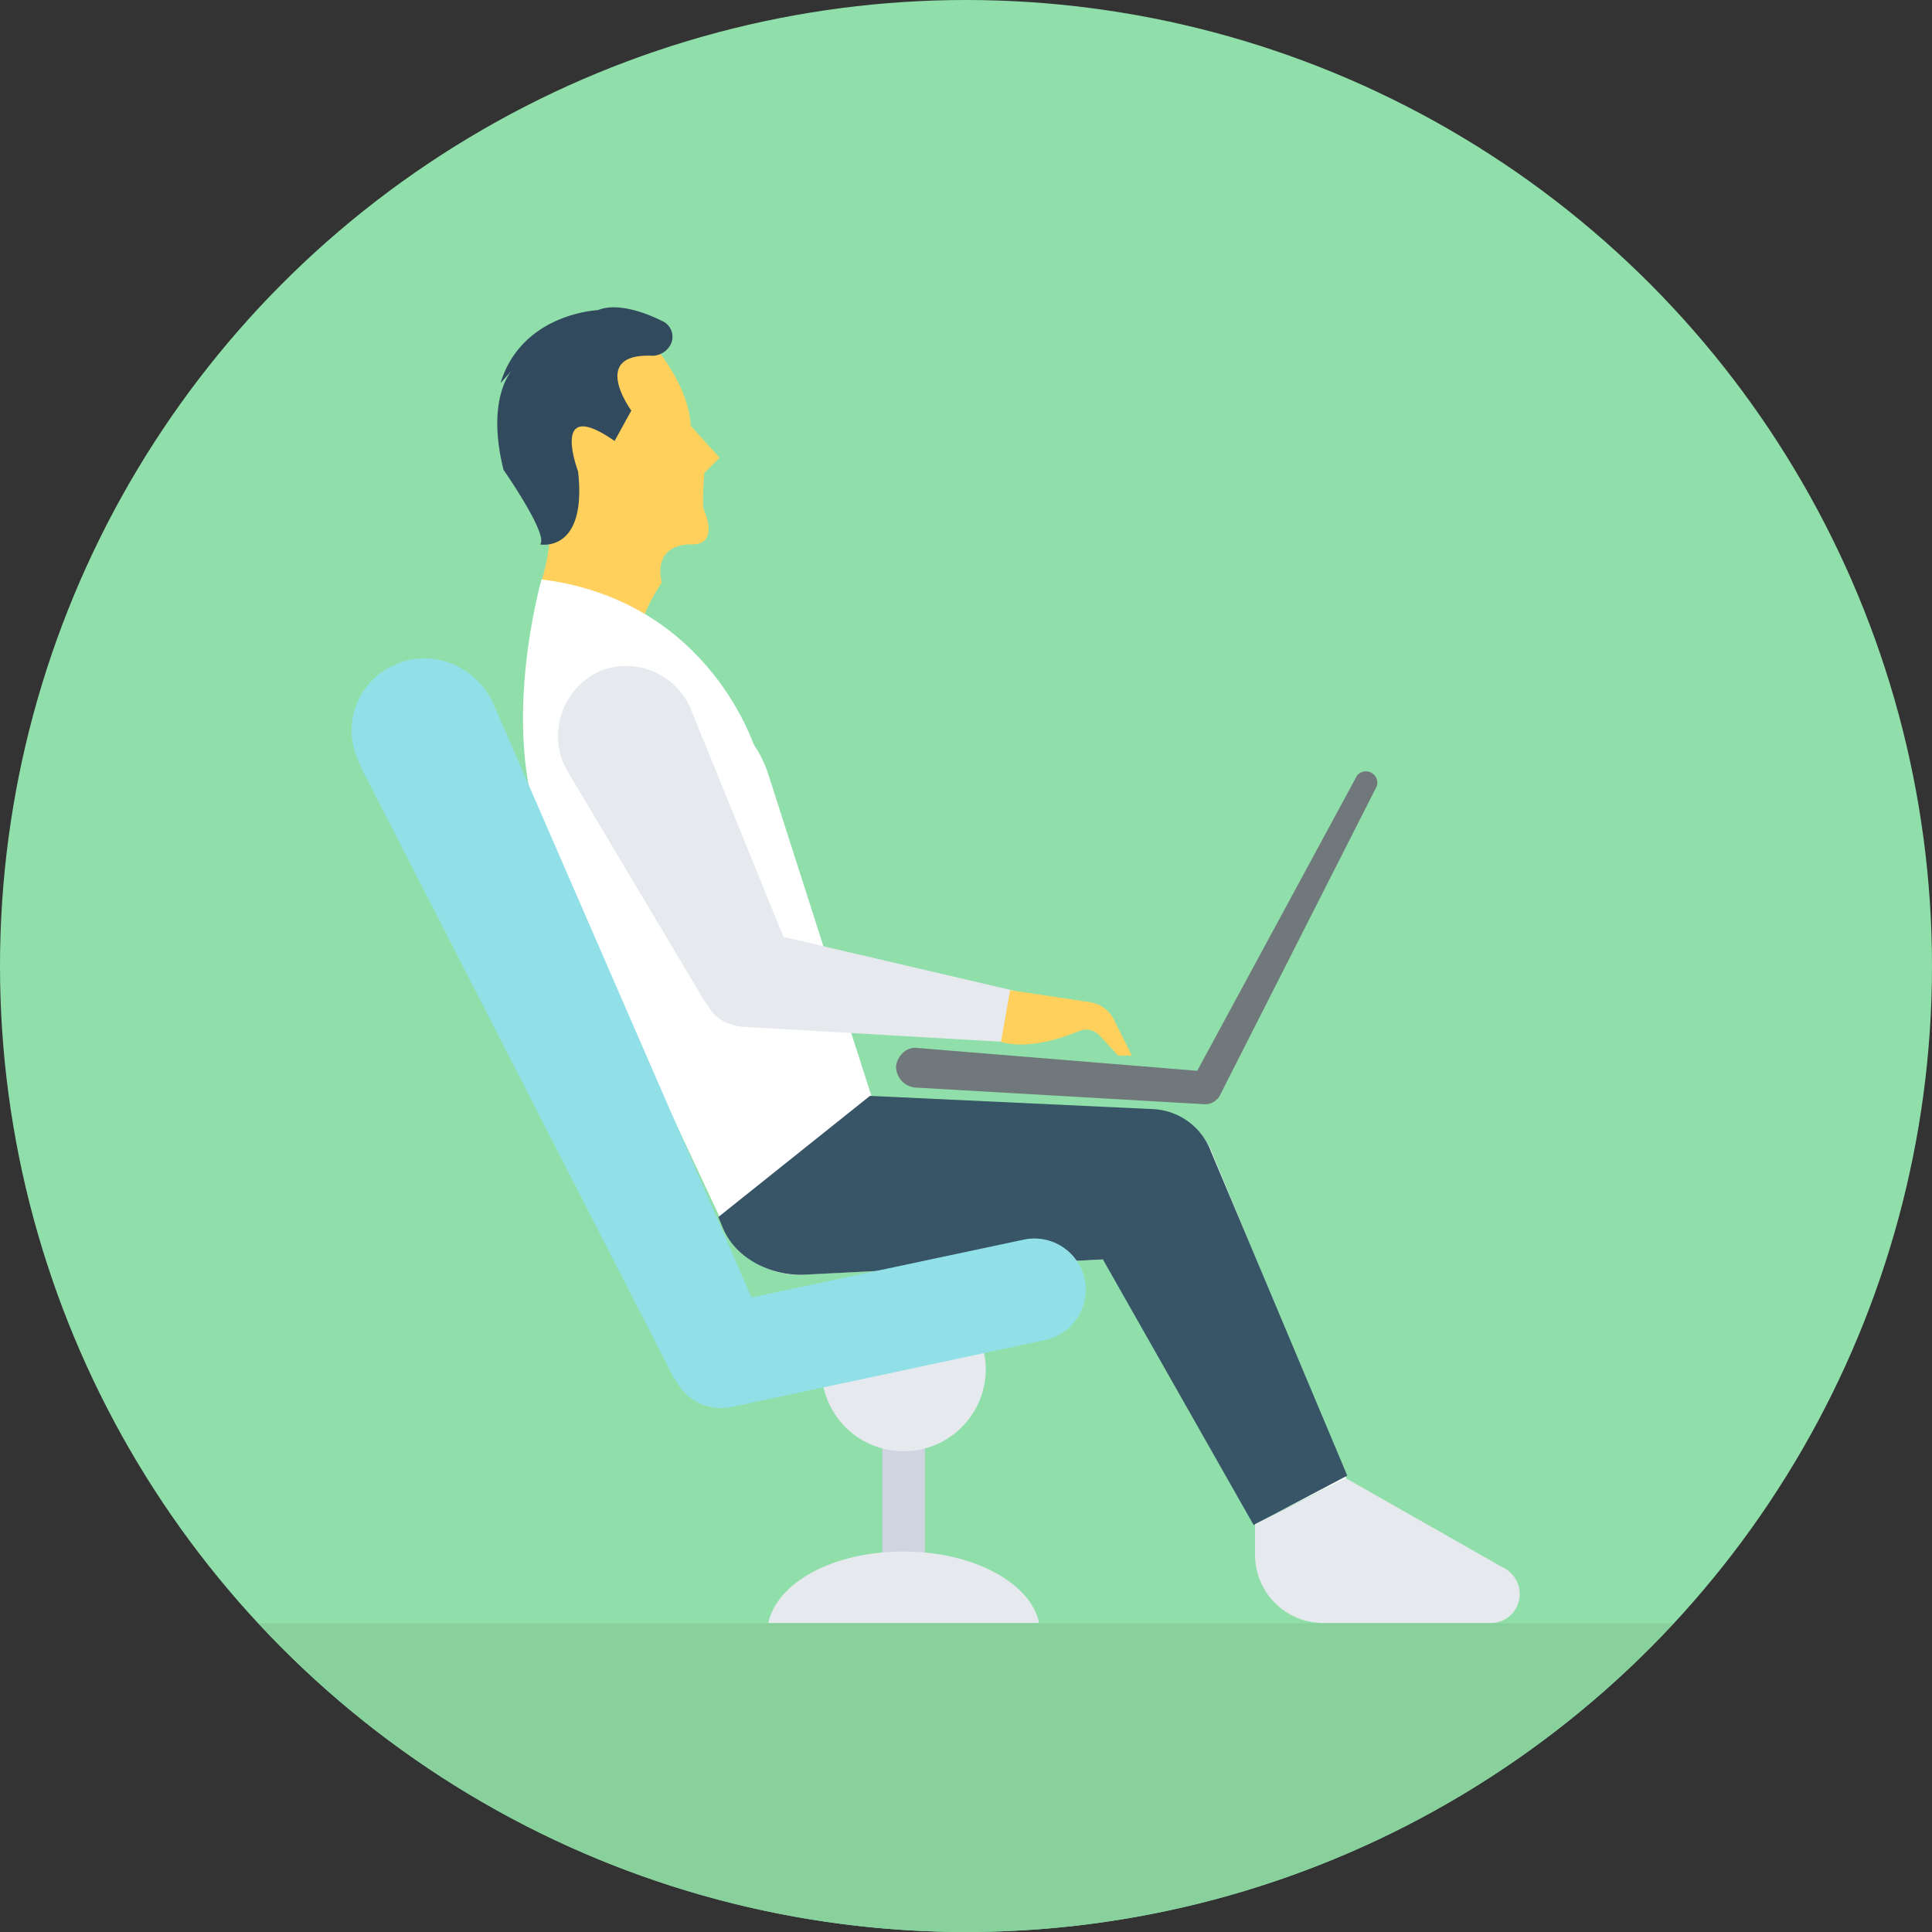 <svg id="Layer_1" data-name="Layer 1" xmlns="http://www.w3.org/2000/svg" viewBox="0 0 508 508"><rect x="0" y="0" width="508" height="508" fill="#333333" stroke="none"/><defs><style>.cls-1{fill:#90dfaa;}.cls-2{fill:#88d19d;}.cls-3{fill:#ced5e0;}.cls-4{fill:#e6e9ee;}.cls-5{fill:#ffd05b;}.cls-6{fill:#324a5e;}.cls-7{fill:#fff;}.cls-8{fill:#385568;}.cls-9{fill:#71787c;}.cls-10{fill:#91e0e8;}</style></defs><title>laptop-programmer-programming-aurora-borealis-dev</title><circle class="cls-1" cx="254" cy="254" r="254"/><path class="cls-2" d="M68,426.8a253.63,253.63,0,0,0,372,0Z" transform="translate(0 0)"/><rect class="cls-3" x="232" y="375.55" width="11.2" height="39.6"/><path class="cls-4" d="M216,360a21.6,21.6,0,0,0,43.2,0c0-6.4-3.2-12-7.6-16h-28A23.39,23.39,0,0,0,216,360Z" transform="translate(0 0)"/><path class="cls-5" d="M156.4,96.75l-8.4,10s-3.2,31.2-3.2,32a58.11,58.11,0,0,1-2.4,14l26.4,12.4c-.4-3.6,5.2-12,5.2-12-2.4-10.8,8-10,8-10,7.2,0,3.2-8.8,3.2-8.8-.8-.8,0-10,0-10l4-4-7.6-8.4c-.4-10-8.8-20-8.8-20Z" transform="translate(0 0)"/><path class="cls-6" d="M174,84.35a4.53,4.53,0,0,1,2,6.8h0a5.53,5.53,0,0,1-4.4,2.4c-16.8-.8-5.6,14.4-5.6,14.4l-4.4,8c-17.2-12-9.6,8-9.6,8,2.4,21.6-10,19.2-10,19.2,2.4-2.4-9.6-19.6-9.6-19.6-4.8-19.2,2.4-26.4,2.4-26.4l-3.2,3.6c5.6-18.4,25.6-19.2,25.6-19.2C162,79.55,169.2,81.95,174,84.35Z" transform="translate(0 0)"/><path class="cls-7" d="M143.6,222.35c.4,1.2,1.2,2.4,1.6,3.6l44,94,1.2,2.8a21.75,21.75,0,0,0,20.8,12.4l79.2-4,39.2,69.6,24.4-12-35.6-86.4A17.64,17.64,0,0,0,303.6,292h-2.4l-72-3.6L202,203.55a30.5,30.5,0,0,0-38.4-19.6A31.06,31.06,0,0,0,143.6,222.35Z" transform="translate(0 0)"/><path class="cls-8" d="M228.75,288.15l74.88,3.5a17.15,17.15,0,0,1,14.77,11.1L354.25,388l-24.62,13L290,331.16l-78.4,4c-8.4.4-17.75-3.87-21.35-11.87L188.88,320Z" transform="translate(0 0)"/><path class="cls-4" d="M354,388.75l40.8,23.2a7.9,7.9,0,0,1,4.8,7.2h0a7.59,7.59,0,0,1-7.6,7.6H348a17.93,17.93,0,0,1-18-18v-8Z" transform="translate(0 0)"/><path class="cls-7" d="M198.8,197.55,144,222.35c-13.6-28.4-1.6-70-1.6-70C187.2,157.95,198.8,197.55,198.8,197.55Z" transform="translate(0 0)"/><path class="cls-4" d="M148,200.35l1.2,2.4,36,60.4,1.2,1.6c1.6,3.2,5.2,4.8,8.4,5.2l69.2,4a7.33,7.33,0,0,0,7.2-6.4,6.62,6.62,0,0,0-5.2-7.2l-60-14-24.4-60a18.44,18.44,0,0,0-23.6-10A18.75,18.75,0,0,0,148,200.35Z" transform="translate(0 0)"/><path class="cls-9" d="M235.6,280.35a5.61,5.61,0,0,0,4.8,5.6h0l76.4,4.4h0a4.4,4.4,0,0,0,4-2.4l41.2-81.2a3,3,0,0,0-5.2-2.8l-42,77.6-73.6-6C238.4,275.15,236,277.55,235.6,280.35Z" transform="translate(0 0)"/><path class="cls-10" d="M94.4,200.35c0,.4.4.8.4,1.2l82.4,160.8.4.4a13.42,13.42,0,0,0,14.8,7.2l82.4-17.6a13.49,13.49,0,1,0-5.6-26.4l-71.6,15.2-68-156.4c-4.4-9.6-16-14.4-25.6-10A18.71,18.71,0,0,0,94.4,200.35Z" transform="translate(0 0)"/><path class="cls-4" d="M273.2,426.75c-2-10.4-17.2-18.8-35.6-18.8s-33.2,8-35.6,18.8Z" transform="translate(0 0)"/><path class="cls-5" d="M263.2,273.95c6.8,2,15.6-.8,20.4-2.8a4.82,4.82,0,0,1,5.6,1.2l4.8,5.2h3.6l-4.8-9.6a8.38,8.38,0,0,0-6-4.4l-21.2-3.2Z" transform="translate(0 0)"/></svg>